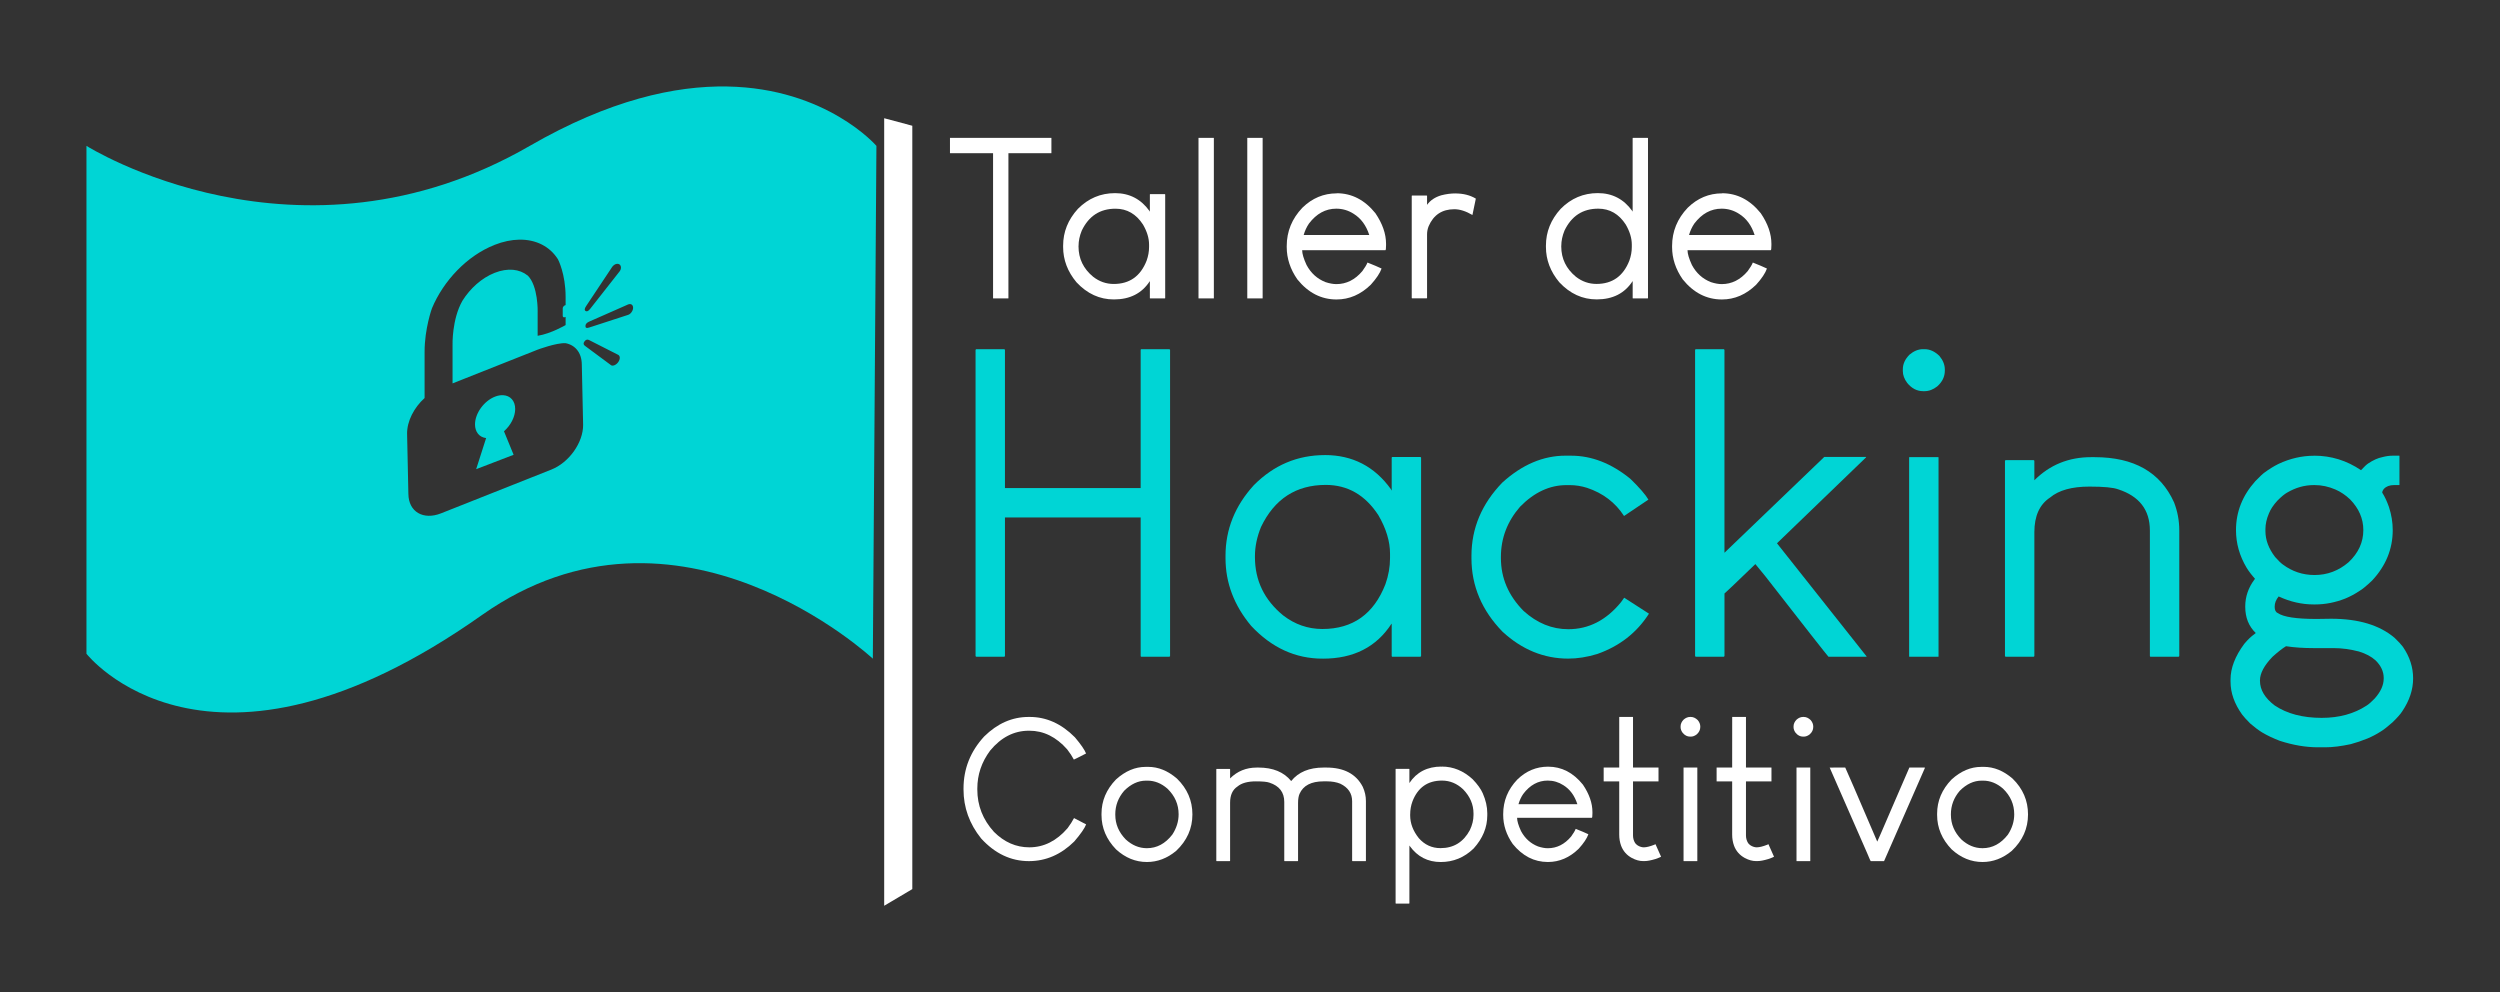 <?xml version="1.0" encoding="UTF-8" standalone="no"?>
<svg
   xmlns:dc="http://purl.org/dc/elements/1.1/"
   xmlns:cc="http://creativecommons.org/ns#"
   xmlns:rdf="http://www.w3.org/1999/02/22-rdf-syntax-ns#"
   xmlns:svg="http://www.w3.org/2000/svg"
   xmlns="http://www.w3.org/2000/svg"
   xmlns:sodipodi="http://sodipodi.sourceforge.net/DTD/sodipodi-0.dtd"
   xmlns:inkscape="http://www.inkscape.org/namespaces/inkscape"
   width="144.806mm"
   height="57.464mm"
   viewBox="0 0 144.806 57.464"
   version="1.1"
   id="svg3537"
   inkscape:version="1.0.2 (e86c870879, 2021-01-15)"
   sodipodi:docname="banner_dark.svg">
  <rect x="0" y="0" width="144.806" height="57.464" fill="#333333" stroke="none"/>
  <defs
     id="defs3531" />
  <sodipodi:namedview
     id="base"
     pagecolor="#ffffff"
     bordercolor="#666666"
     borderopacity="1.0"
     inkscape:pageopacity="0.0"
     inkscape:pageshadow="2"
     inkscape:zoom="1.7212808"
     inkscape:cx="273.6498"
     inkscape:cy="108.59347"
     inkscape:document-units="mm"
     inkscape:current-layer="layer1"
     inkscape:document-rotation="0"
     showgrid="false"
     fit-margin-top="5"
     fit-margin-left="5"
     fit-margin-right="5"
     fit-margin-bottom="5"
     inkscape:window-width="1920"
     inkscape:window-height="1010"
     inkscape:window-x="0"
     inkscape:window-y="38"
     inkscape:window-maximized="1"
     inkscape:lockguides="true" />
  <g
     inkscape:label="Layer 1"
     inkscape:groupmode="layer"
     id="layer1"
     transform="translate(-33.43,-119.435)">
    <path
       style="fill:#ffffff;stroke:none;stroke-width:0.265px;stroke-linecap:butt;stroke-linejoin:miter;stroke-opacity:1"
       d="m 84.644,171.899 v -45.616 l 1.629,0.436 v 44.215 z"
       id="path835"
       sodipodi:nodetypes="ccccc" />
    <path
       id="path837"
       style="fill:#00d5d5;fill-opacity:1;stroke:none;stroke-width:1px;stroke-linecap:butt;stroke-linejoin:miter;stroke-opacity:1"
       d="M 158.975 18.906 C 147.581 18.7 133.193 21.84 115.799 31.883 C 65.198 61.097 18.898 31.883 18.898 31.883 L 18.898 142.891 C 18.898 142.891 45.347 176.794 105.332 134.438 C 148.148 104.205 190.779 143.971 190.779 143.971 L 191.564 31.883 C 191.564 31.883 180.726 19.299 158.975 18.906 z M 113.459 52.383 C 117.154 52.311 120.195 53.874 121.959 56.682 C 121.961 56.685 121.97 56.69 121.973 56.693 C 121.973 56.694 121.968 56.695 121.967 56.695 C 121.987 56.733 123.629 59.878 123.629 64.904 L 123.629 66.682 L 123.477 66.74 C 123.211 66.842 122.998 67.139 122.998 67.404 L 122.998 69.035 C 122.998 69.3 123.211 69.432 123.477 69.33 L 123.629 69.271 L 123.629 71.051 C 123.618 71.057 120.453 72.925 117.529 73.395 C 117.525 73.398 117.521 73.404 117.516 73.406 L 117.516 68.186 C 117.518 68.184 117.518 68.184 117.52 68.184 C 117.522 68.167 117.512 68.159 117.52 68.137 C 117.52 68.137 117.659 62.477 115.322 60.199 C 115.322 60.199 115.333 60.19 115.334 60.188 C 115.325 60.191 115.312 60.199 115.303 60.203 C 113.58 58.822 111.024 58.495 108.131 59.631 L 108.129 59.631 C 105.272 60.756 102.768 63.045 101.084 65.725 C 98.747 69.801 98.916 75.402 98.916 75.402 L 98.916 83.801 L 117.516 76.426 L 117.518 76.426 C 117.521 76.424 121.627 74.888 123.629 75.012 C 125.712 75.414 127.139 77.077 127.168 79.656 L 127.455 92.826 C 127.502 96.719 124.393 101.11 120.482 102.652 L 96.414 112.197 C 92.504 113.748 89.313 111.869 89.262 107.979 L 88.98 94.807 C 88.947 92.053 90.512 89.069 92.805 87 L 92.805 76.873 C 92.805 71.817 94.412 67.391 94.412 67.391 C 96.914 61.391 102.084 55.892 108.076 53.541 L 108.076 53.537 L 108.076 53.533 L 108.074 53.533 L 108.074 53.531 C 109.965 52.787 111.78 52.416 113.459 52.383 z M 134.994 57.664 C 135.13 57.671 135.258 57.708 135.375 57.779 C 135.823 58.055 135.842 58.783 135.43 59.318 L 135.107 59.729 L 129.029 67.465 C 128.617 67.998 128.293 68.159 128.006 67.982 C 127.719 67.806 127.739 67.458 128.115 66.9 L 133.529 58.76 C 133.637 58.575 133.727 58.451 133.799 58.352 C 134.014 58.054 134.292 57.836 134.574 57.732 L 134.574 57.734 C 134.715 57.682 134.858 57.658 134.994 57.664 z M 137.719 66.463 C 138.111 66.478 138.383 66.769 138.383 67.264 C 138.383 67.898 137.874 68.625 137.316 68.814 L 136.887 68.953 L 128.771 71.594 C 128.214 71.783 127.961 71.677 127.961 71.271 C 127.961 70.866 128.214 70.541 128.771 70.301 L 136.887 66.723 C 137.064 66.629 137.19 66.58 137.291 66.541 L 137.291 66.543 C 137.443 66.484 137.588 66.458 137.719 66.463 z M 128.492 74.236 C 128.587 74.25 128.684 74.285 128.787 74.34 L 134.848 77.422 C 134.991 77.474 135.081 77.53 135.152 77.574 C 135.583 77.839 135.583 78.521 135.117 79.166 C 134.669 79.785 133.933 80.088 133.557 79.82 L 133.27 79.607 L 127.873 75.605 C 127.497 75.338 127.461 75.028 127.748 74.631 C 127.891 74.432 128.048 74.305 128.221 74.254 C 128.307 74.228 128.398 74.222 128.492 74.236 z M 109.938 86.377 C 109.412 86.355 108.835 86.452 108.229 86.684 C 105.803 87.612 103.831 90.327 103.826 92.754 C 103.823 94.42 104.765 95.578 106.254 95.75 L 104.076 102.553 L 112.262 99.404 L 110.158 94.264 C 111.653 92.955 112.6 91.078 112.607 89.41 C 112.616 87.587 111.513 86.443 109.938 86.377 z "
       transform="matrix(0.265,0,0,0.265,33.43,119.435)" />
    <g
       id="g1002"
       style="fill:#ffffff"
       transform="matrix(2.008,0,0,2.008,-168.77,57.276)">
      <path
         d="m 128.103,34.932 h 2.92 l 0.003,0.003 v 0.437 l -0.003,0.003 h -1.237 v 4.185 l -0.003,0.003 h -0.437 l -0.003,-0.003 v -4.185 h -1.24 l -0.003,-0.003 v -0.437 z"
         style="font-style:normal;font-variant:normal;font-weight:normal;font-stretch:normal;font-size:15.522px;line-height:0.85;font-family:'Louis George Café';-inkscape-font-specification:'Louis George Café';fill:#ffffff;fill-opacity:1;stroke:none;stroke-width:0.11"
         id="path851" />
      <path
         d="m 132.861,36.527 q 0.623,0 0.993,0.513 l 0.009,0.019 h 0.003 v -0.494 l 0.006,-0.009 h 0.427 l 0.009,0.009 v 2.99 l -0.009,0.009 h -0.427 l -0.006,-0.009 v -0.487 h -0.003 q -0.342,0.525 -1.031,0.525 v -0.003 l -0.006,0.003 q -0.614,0 -1.076,-0.494 -0.386,-0.462 -0.386,-1.019 v -0.038 q 0,-0.595 0.427,-1.063 0.449,-0.452 1.069,-0.452 z m -1.053,1.522 v 0.016 q 0,0.528 0.424,0.876 0.266,0.206 0.592,0.206 0.686,0 0.949,-0.674 0.07,-0.196 0.07,-0.392 v -0.07 q 0,-0.275 -0.174,-0.576 -0.297,-0.459 -0.794,-0.459 -0.671,0 -0.974,0.633 -0.092,0.225 -0.092,0.44 z"
         style="font-style:normal;font-variant:normal;font-weight:normal;font-stretch:normal;font-size:15.522px;line-height:0.85;font-family:'Louis George Café';-inkscape-font-specification:'Louis George Café';fill:#ffffff;fill-opacity:1;stroke:none;stroke-width:0.11"
         id="path853" />
      <path
         d="m 135.272,34.932 h 0.437 l 0.003,0.003 v 4.625 l -0.003,0.003 h -0.437 l -0.003,-0.003 v -4.625 z"
         style="font-style:normal;font-variant:normal;font-weight:normal;font-stretch:normal;font-size:15.522px;line-height:0.85;font-family:'Louis George Café';-inkscape-font-specification:'Louis George Café';fill:#ffffff;fill-opacity:1;stroke:none;stroke-width:0.11"
         id="path855" />
      <path
         d="m 136.679,34.932 h 0.437 l 0.003,0.003 v 4.625 l -0.003,0.003 h -0.437 l -0.003,-0.003 v -4.625 z"
         style="font-style:normal;font-variant:normal;font-weight:normal;font-stretch:normal;font-size:15.522px;line-height:0.85;font-family:'Louis George Café';-inkscape-font-specification:'Louis George Café';fill:#ffffff;fill-opacity:1;stroke:none;stroke-width:0.11"
         id="path857" />
      <path
         d="m 139.255,36.53 q 0.652,0 1.117,0.576 0.307,0.452 0.307,0.883 v 0.038 q 0,0.146 -0.019,0.146 h -2.401 q 0,0.152 0.127,0.427 0.19,0.354 0.547,0.494 0.174,0.057 0.313,0.057 0.433,0 0.75,-0.376 0.111,-0.152 0.146,-0.244 h 0.006 q 0.256,0.101 0.402,0.171 -0.07,0.199 -0.31,0.465 -0.437,0.427 -0.99,0.427 -0.661,0 -1.129,-0.579 -0.307,-0.44 -0.307,-0.933 v -0.028 q 0,-0.633 0.452,-1.107 0.424,-0.414 0.99,-0.414 z m -0.952,1.205 h 1.892 q -0.133,-0.414 -0.449,-0.611 -0.231,-0.149 -0.503,-0.149 -0.462,0 -0.788,0.43 -0.101,0.149 -0.152,0.329 z"
         style="font-style:normal;font-variant:normal;font-weight:normal;font-stretch:normal;font-size:15.522px;line-height:0.85;font-family:'Louis George Café';-inkscape-font-specification:'Louis George Café';fill:#ffffff;fill-opacity:1;stroke:none;stroke-width:0.11"
         id="path859" />
      <path
         d="m 142.681,36.536 q 0.339,0 0.588,0.149 l -0.098,0.471 h -0.003 q -0.282,-0.165 -0.519,-0.165 -0.528,0 -0.74,0.487 -0.047,0.117 -0.047,0.24 v 1.835 l -0.009,0.009 h -0.424 l -0.009,-0.009 v -2.948 l 0.009,-0.009 h 0.424 l 0.009,0.009 v 0.256 h 0.003 q 0.139,-0.193 0.408,-0.272 0.209,-0.054 0.408,-0.054 z"
         style="font-style:normal;font-variant:normal;font-weight:normal;font-stretch:normal;font-size:15.522px;line-height:0.85;font-family:'Louis George Café';-inkscape-font-specification:'Louis George Café';fill:#ffffff;fill-opacity:1;stroke:none;stroke-width:0.11"
         id="path861" />
      <path
         d="m 147.799,34.932 h 0.427 l 0.009,0.009 v 4.616 l -0.009,0.006 h -0.427 l -0.006,-0.006 V 39.067 h -0.003 q -0.342,0.525 -1.031,0.525 v -0.003 l -0.006,0.003 q -0.614,0 -1.076,-0.494 -0.386,-0.462 -0.386,-1.019 v -0.038 q 0,-0.595 0.427,-1.063 0.449,-0.452 1.069,-0.452 0.623,0 0.993,0.513 l 0.009,0.019 h 0.003 v -2.116 z m -2.066,3.116 v 0.016 q 0,0.528 0.424,0.876 0.266,0.206 0.592,0.206 0.686,0 0.949,-0.674 0.07,-0.196 0.07,-0.392 v -0.07 q 0,-0.275 -0.174,-0.576 -0.297,-0.459 -0.794,-0.459 -0.671,0 -0.974,0.633 -0.092,0.225 -0.092,0.44 z"
         style="font-style:normal;font-variant:normal;font-weight:normal;font-stretch:normal;font-size:15.522px;line-height:0.85;font-family:'Louis George Café';-inkscape-font-specification:'Louis George Café';fill:#ffffff;fill-opacity:1;stroke:none;stroke-width:0.11"
         id="path863" />
      <path
         d="m 150.371,36.53 q 0.652,0 1.117,0.576 0.307,0.452 0.307,0.883 v 0.038 q 0,0.146 -0.019,0.146 h -2.401 q 0,0.152 0.127,0.427 0.19,0.354 0.547,0.494 0.174,0.057 0.313,0.057 0.433,0 0.75,-0.376 0.111,-0.152 0.146,-0.244 h 0.006 q 0.256,0.101 0.402,0.171 -0.07,0.199 -0.31,0.465 -0.437,0.427 -0.99,0.427 -0.661,0 -1.129,-0.579 -0.307,-0.44 -0.307,-0.933 v -0.028 q 0,-0.633 0.452,-1.107 0.424,-0.414 0.99,-0.414 z m -0.952,1.205 h 1.892 q -0.133,-0.414 -0.449,-0.611 -0.231,-0.149 -0.503,-0.149 -0.462,0 -0.788,0.43 -0.101,0.149 -0.152,0.329 z"
         style="font-style:normal;font-variant:normal;font-weight:normal;font-stretch:normal;font-size:15.522px;line-height:0.85;font-family:'Louis George Café';-inkscape-font-specification:'Louis George Café';fill:#ffffff;fill-opacity:1;stroke:none;stroke-width:0.11"
         id="path865" />
    </g>
    <g
       id="g947"
       style="fill:#00d5d5;fill-opacity:1"
       transform="matrix(1.503,0,0,1.503,-36.789,73.798)">
      <path
         d="m 84.339,43.821 h 1.085 l 0.024,0.024 V 49.172 h 5.23 v -5.327 l 0.016,-0.024 h 1.093 l 0.024,0.024 v 11.804 l -0.024,0.024 h -1.093 l -0.016,-0.024 v -5.343 h -5.23 v 5.343 l -0.024,0.024 h -1.085 l -0.024,-0.024 V 43.845 Z"
         style="font-style:normal;font-variant:normal;font-weight:normal;font-stretch:normal;font-size:16.581px;line-height:0.85;font-family:'Louis George Café';-inkscape-font-specification:'Louis George Café';fill:#00d5d5;fill-opacity:1;stroke:none;stroke-width:0.265"
         id="path867" />
      <path
         d="m 97.778,47.901 q 1.595,0 2.542,1.312 l 0.024,0.049 h 0.008 v -1.263 l 0.016,-0.024 h 1.093 l 0.024,0.024 v 7.651 l -0.024,0.024 h -1.093 l -0.016,-0.024 v -1.247 h -0.008 q -0.874,1.344 -2.639,1.344 v -0.008 l -0.016,0.008 q -1.571,0 -2.753,-1.263 -0.988,-1.182 -0.988,-2.607 v -0.097 q 0,-1.522 1.093,-2.72 1.15,-1.158 2.736,-1.158 z m -2.696,3.894 v 0.04 q 0,1.352 1.085,2.243 0.68,0.526 1.514,0.526 1.757,0 2.429,-1.724 0.178,-0.502 0.178,-1.004 v -0.178 q 0,-0.704 -0.445,-1.473 -0.761,-1.174 -2.032,-1.174 -1.716,0 -2.494,1.619 -0.235,0.575 -0.235,1.125 z"
         style="font-style:normal;font-variant:normal;font-weight:normal;font-stretch:normal;font-size:16.581px;line-height:0.85;font-family:'Louis George Café';-inkscape-font-specification:'Louis George Café';fill:#00d5d5;fill-opacity:1;stroke:none;stroke-width:0.265"
         id="path869" />
      <path
         d="m 107.056,47.925 h 0.21 q 1.19,0 2.283,0.891 0.526,0.51 0.696,0.802 l -0.939,0.631 q -0.502,-0.777 -1.425,-1.085 -0.332,-0.105 -0.664,-0.105 h -0.13 q -0.972,0 -1.789,0.834 -0.737,0.85 -0.737,1.935 v 0.04 q 0,1.158 0.874,2.04 0.777,0.704 1.724,0.704 1.182,0 2.032,-1.044 l 0.121,-0.17 0.955,0.615 q -0.704,1.101 -1.992,1.554 -0.583,0.178 -1.117,0.178 -1.409,0 -2.534,-1.036 -1.198,-1.231 -1.198,-2.834 v -0.089 q 0,-1.595 1.19,-2.826 1.142,-1.036 2.437,-1.036 z"
         style="font-style:normal;font-variant:normal;font-weight:normal;font-stretch:normal;font-size:16.581px;line-height:0.85;font-family:'Louis George Café';-inkscape-font-specification:'Louis George Café';fill:#00d5d5;fill-opacity:1;stroke:none;stroke-width:0.265"
         id="path871" />
      <path
         d="m 112.067,43.821 h 1.085 l 0.024,0.024 v 7.821 l 3.846,-3.692 h 1.611 v 0.016 l -3.433,3.311 3.457,4.364 -0.008,0.008 h -1.465 q -0.081,-0.081 -2.445,-3.117 l -0.372,-0.453 q -1.174,1.133 -1.19,1.133 v 2.413 l -0.024,0.024 h -1.085 l -0.024,-0.024 V 43.845 Z"
         style="font-style:normal;font-variant:normal;font-weight:normal;font-stretch:normal;font-size:16.581px;line-height:0.85;font-family:'Louis George Café';-inkscape-font-specification:'Louis George Café';fill:#00d5d5;fill-opacity:1;stroke:none;stroke-width:0.265"
         id="path873" />
      <path
         d="m 120.301,47.982 h 1.117 l 0.008,0.008 v 7.675 l -0.008,0.008 h -1.117 l -0.008,-0.008 v -7.675 z m 0.526,-4.161 h 0.065 q 0.3,0 0.567,0.259 0.21,0.251 0.21,0.526 v 0.04 q 0,0.348 -0.291,0.607 -0.235,0.186 -0.494,0.186 h -0.049 q -0.356,0 -0.615,-0.316 -0.17,-0.227 -0.17,-0.461 v -0.065 q 0,-0.308 0.259,-0.567 0.251,-0.21 0.518,-0.21 z"
         style="font-style:normal;font-variant:normal;font-weight:normal;font-stretch:normal;font-size:16.581px;line-height:0.85;font-family:'Louis George Café';-inkscape-font-specification:'Louis George Café';fill:#00d5d5;fill-opacity:1;stroke:none;stroke-width:0.265"
         id="path875" />
      <path
         d="m 127.304,47.982 h 0.138 q 2.275,0 3.06,1.741 0.202,0.518 0.202,1.085 v 4.841 l -0.024,0.024 h -1.093 l -0.016,-0.024 v -4.841 q 0,-1.19 -1.222,-1.587 -0.283,-0.105 -1.109,-0.105 -1.012,0 -1.514,0.421 -0.607,0.397 -0.607,1.336 v 4.777 l -0.024,0.024 h -1.085 l -0.024,-0.024 V 48.12 l 0.024,-0.024 h 1.085 l 0.024,0.024 v 0.753 q 0.891,-0.891 2.186,-0.891 z"
         style="font-style:normal;font-variant:normal;font-weight:normal;font-stretch:normal;font-size:16.581px;line-height:0.85;font-family:'Louis George Café';-inkscape-font-specification:'Louis George Café';fill:#00d5d5;fill-opacity:1;stroke:none;stroke-width:0.265"
         id="path877" />
      <path
         d="m 134.024,50.759 v 0.073 q 0,0.51 0.372,0.996 0.194,0.219 0.3,0.291 0.542,0.405 1.222,0.405 0.737,0 1.312,-0.494 0.567,-0.534 0.567,-1.239 0,-0.656 -0.51,-1.182 -0.267,-0.251 -0.567,-0.381 -0.397,-0.17 -0.793,-0.17 h -0.041 q -0.534,0 -1.028,0.291 -0.146,0.081 -0.372,0.308 -0.235,0.259 -0.324,0.486 -0.138,0.316 -0.138,0.615 z m -0.21,5.829 v 0.016 q 0,0.518 0.567,0.947 0.712,0.478 1.813,0.478 1.004,0 1.724,-0.47 0.13,-0.081 0.316,-0.275 0.348,-0.389 0.348,-0.769 v -0.024 q 0,-0.372 -0.316,-0.68 -0.243,-0.219 -0.64,-0.34 -0.502,-0.13 -0.963,-0.13 h -0.769 q -0.607,0 -1.077,-0.073 -0.202,0.121 -0.518,0.405 -0.486,0.502 -0.486,0.915 z m 2.089,-8.663 q 0.98,0 1.805,0.559 0.178,-0.194 0.275,-0.259 0.291,-0.194 0.542,-0.243 0.21,-0.057 0.405,-0.057 h 0.251 l 0.008,0.008 v 1.117 l -0.008,0.008 h -0.202 q -0.251,0 -0.389,0.146 -0.065,0.081 -0.065,0.146 0.138,0.21 0.259,0.551 0.146,0.445 0.146,0.891 0,1.093 -0.793,1.943 -0.332,0.316 -0.494,0.405 -0.235,0.162 -0.542,0.291 -0.575,0.227 -1.166,0.227 h -0.049 q -0.688,0 -1.352,-0.308 -0.154,0.186 -0.154,0.397 0,0.194 0.121,0.243 0.324,0.227 1.49,0.227 l 0.567,-0.008 q 1.579,0 2.445,0.737 0.227,0.219 0.316,0.34 0.397,0.575 0.397,1.222 0,0.648 -0.421,1.271 -0.097,0.154 -0.372,0.421 -0.291,0.259 -0.47,0.364 -0.227,0.146 -0.494,0.259 -0.34,0.138 -0.648,0.219 -0.559,0.121 -0.98,0.121 h -0.275 q -0.712,0 -1.482,-0.251 -0.381,-0.146 -0.68,-0.324 -0.21,-0.13 -0.453,-0.34 -0.219,-0.219 -0.316,-0.348 -0.445,-0.623 -0.445,-1.263 v -0.089 q 0,-0.656 0.526,-1.368 0.202,-0.243 0.397,-0.381 l 0.049,-0.04 q -0.405,-0.389 -0.405,-1.004 v -0.024 q 0,-0.559 0.356,-1.036 0.016,-0.016 0.016,-0.032 -0.178,-0.194 -0.316,-0.413 -0.413,-0.688 -0.413,-1.457 0,-1.052 0.745,-1.886 0.275,-0.283 0.364,-0.34 0.251,-0.186 0.526,-0.324 0.672,-0.316 1.376,-0.316 z"
         style="font-style:normal;font-variant:normal;font-weight:normal;font-stretch:normal;font-size:16.581px;line-height:0.85;font-family:'Louis George Café';-inkscape-font-specification:'Louis George Café';fill:#00d5d5;fill-opacity:1;stroke:none;stroke-width:0.265"
         id="path879" />
    </g>
    <g
       id="g992"
       style="fill:#ffffff"
       transform="matrix(0.911,0,0,0.911,13.191,107.121)">
      <path
         d="m 87.612,59.101 h 0.075 q 1.59,0 2.874,1.296 0.57,0.676 0.708,1.027 -0.751,0.388 -0.776,0.388 -0.163,-0.313 -0.426,-0.651 Q 89.021,59.977 87.668,59.977 h -0.038 q -1.415,0 -2.461,1.265 -0.814,1.096 -0.814,2.411 v 0.063 q 0,1.528 1.058,2.692 0.983,0.983 2.248,0.983 1.384,0 2.436,-1.221 0.257,-0.351 0.407,-0.639 l 0.77,0.401 q -0.144,0.376 -0.758,1.09 -1.265,1.246 -2.88,1.246 -1.722,0 -3.037,-1.44 -1.121,-1.396 -1.121,-3.112 v -0.063 q 0,-1.885 1.315,-3.312 1.259,-1.24 2.818,-1.24 z"
         style="font-style:normal;font-variant:normal;font-weight:normal;font-stretch:normal;font-size:10.583px;line-height:0.85;font-family:'Louis George Café';-inkscape-font-specification:'Louis George Café';fill:#ffffff;fill-opacity:1;stroke:none;stroke-width:0.321"
         id="path881" />
      <path
         d="m 95.057,62.275 h 0.163 q 0.964,0 1.828,0.745 0.983,0.958 0.983,2.279 0,1.34 -1.033,2.317 -0.852,0.708 -1.86,0.708 -1.083,0 -1.96,-0.801 -0.927,-0.958 -0.927,-2.192 v -0.075 q 0,-1.227 0.92,-2.179 0.883,-0.801 1.885,-0.801 z m -1.929,3.018 v 0.031 q 0,0.883 0.664,1.565 0.607,0.557 1.346,0.557 0.945,0 1.615,-0.864 0.401,-0.614 0.401,-1.29 0,-0.945 -0.714,-1.634 -0.582,-0.507 -1.265,-0.507 h -0.094 q -0.745,0 -1.39,0.645 -0.564,0.657 -0.564,1.497 z"
         style="font-style:normal;font-variant:normal;font-weight:normal;font-stretch:normal;font-size:10.583px;line-height:0.85;font-family:'Louis George Café';-inkscape-font-specification:'Louis George Café';fill:#ffffff;fill-opacity:1;stroke:none;stroke-width:0.321"
         id="path883" />
      <path
         d="m 102.12,62.319 h 0.106 q 1.39,0 2.085,0.858 0.689,-0.858 2.06,-0.858 h 0.175 q 1.684,0 2.317,1.227 0.2,0.438 0.2,0.902 v 3.801 l -0.013,0.019 h -0.845 l -0.019,-0.019 v -3.788 q 0,-0.751 -0.751,-1.115 -0.369,-0.15 -0.852,-0.15 h -0.213 q -1.177,0 -1.528,0.795 -0.094,0.219 -0.094,0.582 v 3.676 l -0.019,0.019 h -0.845 l -0.013,-0.019 v -3.744 q 0,-0.92 -0.945,-1.227 -0.219,-0.081 -0.858,-0.081 -0.783,0 -1.171,0.326 -0.47,0.307 -0.47,1.033 v 3.694 l -0.019,0.019 h -0.839 l -0.019,-0.019 v -5.823 l 0.019,-0.019 h 0.839 l 0.019,0.019 v 0.582 q 0.689,-0.689 1.691,-0.689 z"
         style="font-style:normal;font-variant:normal;font-weight:normal;font-stretch:normal;font-size:10.583px;line-height:0.85;font-family:'Louis George Café';-inkscape-font-specification:'Louis George Café';fill:#ffffff;fill-opacity:1;stroke:none;stroke-width:0.321"
         id="path885" />
      <path
         d="m 113.867,62.257 0.006,0.013 h 0.013 l 0.006,-0.013 q 1.083,0 1.96,0.808 0.457,0.476 0.639,0.889 0.288,0.657 0.288,1.265 v 0.138 q 0,1.152 -0.87,2.11 -0.889,0.858 -2.091,0.858 -1.234,0 -1.966,-1.014 l -0.019,-0.031 h -0.006 v 3.669 l -0.019,0.019 h -0.839 l -0.019,-0.019 v -8.535 l 0.019,-0.013 h 0.839 l 0.019,0.013 v 0.889 q 0.695,-1.046 2.041,-1.046 z m -1.991,3.037 v 0.063 q 0,0.764 0.551,1.453 0.557,0.632 1.378,0.632 1.252,0 1.866,-1.146 0.232,-0.482 0.232,-0.964 v -0.094 q 0,-0.858 -0.664,-1.54 -0.589,-0.551 -1.34,-0.551 -1.359,0 -1.872,1.309 -0.15,0.401 -0.15,0.839 z"
         style="font-style:normal;font-variant:normal;font-weight:normal;font-stretch:normal;font-size:10.583px;line-height:0.85;font-family:'Louis George Café';-inkscape-font-specification:'Louis George Café';fill:#ffffff;fill-opacity:1;stroke:none;stroke-width:0.321"
         id="path887" />
      <path
         d="m 120.648,62.263 q 1.29,0 2.21,1.14 0.607,0.895 0.607,1.747 v 0.075 q 0,0.288 -0.038,0.288 h -4.753 q 0,0.301 0.25,0.845 0.376,0.701 1.083,0.977 0.344,0.113 0.62,0.113 0.858,0 1.484,-0.745 0.219,-0.301 0.288,-0.482 h 0.013 q 0.507,0.2 0.795,0.338 -0.138,0.394 -0.614,0.92 -0.864,0.845 -1.96,0.845 -1.309,0 -2.235,-1.146 -0.607,-0.87 -0.607,-1.847 v -0.056 q 0,-1.252 0.895,-2.192 0.839,-0.82 1.96,-0.82 z m -1.885,2.386 h 3.744 q -0.263,-0.82 -0.889,-1.208 -0.457,-0.294 -0.996,-0.294 -0.914,0 -1.559,0.852 -0.2,0.294 -0.301,0.651 z"
         style="font-style:normal;font-variant:normal;font-weight:normal;font-stretch:normal;font-size:10.583px;line-height:0.85;font-family:'Louis George Café';-inkscape-font-specification:'Louis George Café';fill:#ffffff;fill-opacity:1;stroke:none;stroke-width:0.321"
         id="path889" />
      <path
         d="m 125.169,59.101 h 0.87 l 0.006,0.006 v 3.212 h 1.615 l 0.006,0.006 v 0.87 l -0.006,0.006 h -1.615 v 3.438 q 0,0.257 0.132,0.476 0.131,0.175 0.357,0.244 0.1,0.031 0.175,0.031 h 0.038 q 0.232,0 0.651,-0.163 l 0.075,-0.038 q 0.319,0.701 0.357,0.801 -0.088,0.05 -0.357,0.144 -0.438,0.131 -0.689,0.131 h -0.107 q -0.332,0 -0.701,-0.194 -0.495,-0.269 -0.689,-0.783 -0.119,-0.326 -0.119,-0.708 v -3.381 h -0.983 l -0.006,-0.006 v -0.87 l 0.006,-0.006 h 0.983 z"
         style="font-style:normal;font-variant:normal;font-weight:normal;font-stretch:normal;font-size:10.583px;line-height:0.85;font-family:'Louis George Café';-inkscape-font-specification:'Louis George Café';fill:#ffffff;fill-opacity:1;stroke:none;stroke-width:0.321"
         id="path891" />
      <path
         d="m 129.264,62.319 h 0.864 l 0.006,0.006 v 5.936 l -0.006,0.006 h -0.864 l -0.006,-0.006 v -5.936 z m 0.407,-3.218 h 0.05 q 0.232,0 0.438,0.2 0.163,0.194 0.163,0.407 v 0.031 q 0,0.269 -0.225,0.47 -0.182,0.144 -0.382,0.144 h -0.038 q -0.276,0 -0.476,-0.244 -0.131,-0.175 -0.131,-0.357 v -0.05 q 0,-0.238 0.2,-0.438 0.194,-0.163 0.401,-0.163 z"
         style="font-style:normal;font-variant:normal;font-weight:normal;font-stretch:normal;font-size:10.583px;line-height:0.85;font-family:'Louis George Café';-inkscape-font-specification:'Louis George Café';fill:#ffffff;fill-opacity:1;stroke:none;stroke-width:0.321"
         id="path893" />
      <path
         d="m 132.351,59.101 h 0.87 l 0.006,0.006 v 3.212 h 1.615 l 0.006,0.006 v 0.87 l -0.006,0.006 h -1.615 v 3.438 q 0,0.257 0.131,0.476 0.131,0.175 0.357,0.244 0.1,0.031 0.175,0.031 h 0.038 q 0.232,0 0.651,-0.163 l 0.075,-0.038 q 0.319,0.701 0.357,0.801 -0.088,0.05 -0.357,0.144 -0.438,0.131 -0.689,0.131 h -0.107 q -0.332,0 -0.701,-0.194 -0.495,-0.269 -0.689,-0.783 -0.119,-0.326 -0.119,-0.708 v -3.381 h -0.983 l -0.006,-0.006 v -0.87 l 0.006,-0.006 h 0.983 z"
         style="font-style:normal;font-variant:normal;font-weight:normal;font-stretch:normal;font-size:10.583px;line-height:0.85;font-family:'Louis George Café';-inkscape-font-specification:'Louis George Café';fill:#ffffff;fill-opacity:1;stroke:none;stroke-width:0.321"
         id="path895" />
      <path
         d="m 136.446,62.319 h 0.864 l 0.006,0.006 v 5.936 l -0.006,0.006 h -0.864 l -0.006,-0.006 v -5.936 z m 0.407,-3.218 h 0.05 q 0.232,0 0.438,0.2 0.163,0.194 0.163,0.407 v 0.031 q 0,0.269 -0.225,0.47 -0.182,0.144 -0.382,0.144 h -0.038 q -0.276,0 -0.476,-0.244 -0.131,-0.175 -0.131,-0.357 v -0.05 q 0,-0.238 0.2,-0.438 0.194,-0.163 0.401,-0.163 z"
         style="font-style:normal;font-variant:normal;font-weight:normal;font-stretch:normal;font-size:10.583px;line-height:0.85;font-family:'Louis George Café';-inkscape-font-specification:'Louis George Café';fill:#ffffff;fill-opacity:1;stroke:none;stroke-width:0.321"
         id="path897" />
      <path
         d="m 139.539,62.319 q 0.019,0.006 2.035,4.709 0.013,-0.006 0.927,-2.135 l 1.115,-2.574 h 0.971 l 0.019,0.019 -2.599,5.93 h -0.845 q -0.025,-0.006 -0.219,-0.482 l -2.392,-5.46 0.006,-0.006 z"
         style="font-style:normal;font-variant:normal;font-weight:normal;font-stretch:normal;font-size:10.583px;line-height:0.85;font-family:'Louis George Café';-inkscape-font-specification:'Louis George Café';fill:#ffffff;fill-opacity:1;stroke:none;stroke-width:0.321"
         id="path899" />
      <path
         d="m 148.186,62.275 h 0.163 q 0.964,0 1.828,0.745 0.983,0.958 0.983,2.279 0,1.34 -1.033,2.317 -0.852,0.708 -1.86,0.708 -1.083,0 -1.96,-0.801 -0.927,-0.958 -0.927,-2.192 v -0.075 q 0,-1.227 0.92,-2.179 0.883,-0.801 1.885,-0.801 z m -1.929,3.018 v 0.031 q 0,0.883 0.664,1.565 0.607,0.557 1.346,0.557 0.945,0 1.615,-0.864 0.401,-0.614 0.401,-1.29 0,-0.945 -0.714,-1.634 -0.582,-0.507 -1.265,-0.507 h -0.094 q -0.745,0 -1.39,0.645 -0.564,0.657 -0.564,1.497 z"
         style="font-style:normal;font-variant:normal;font-weight:normal;font-stretch:normal;font-size:10.583px;line-height:0.85;font-family:'Louis George Café';-inkscape-font-specification:'Louis George Café';fill:#ffffff;fill-opacity:1;stroke:none;stroke-width:0.321"
         id="path901" />
    </g>
  </g>
</svg>

